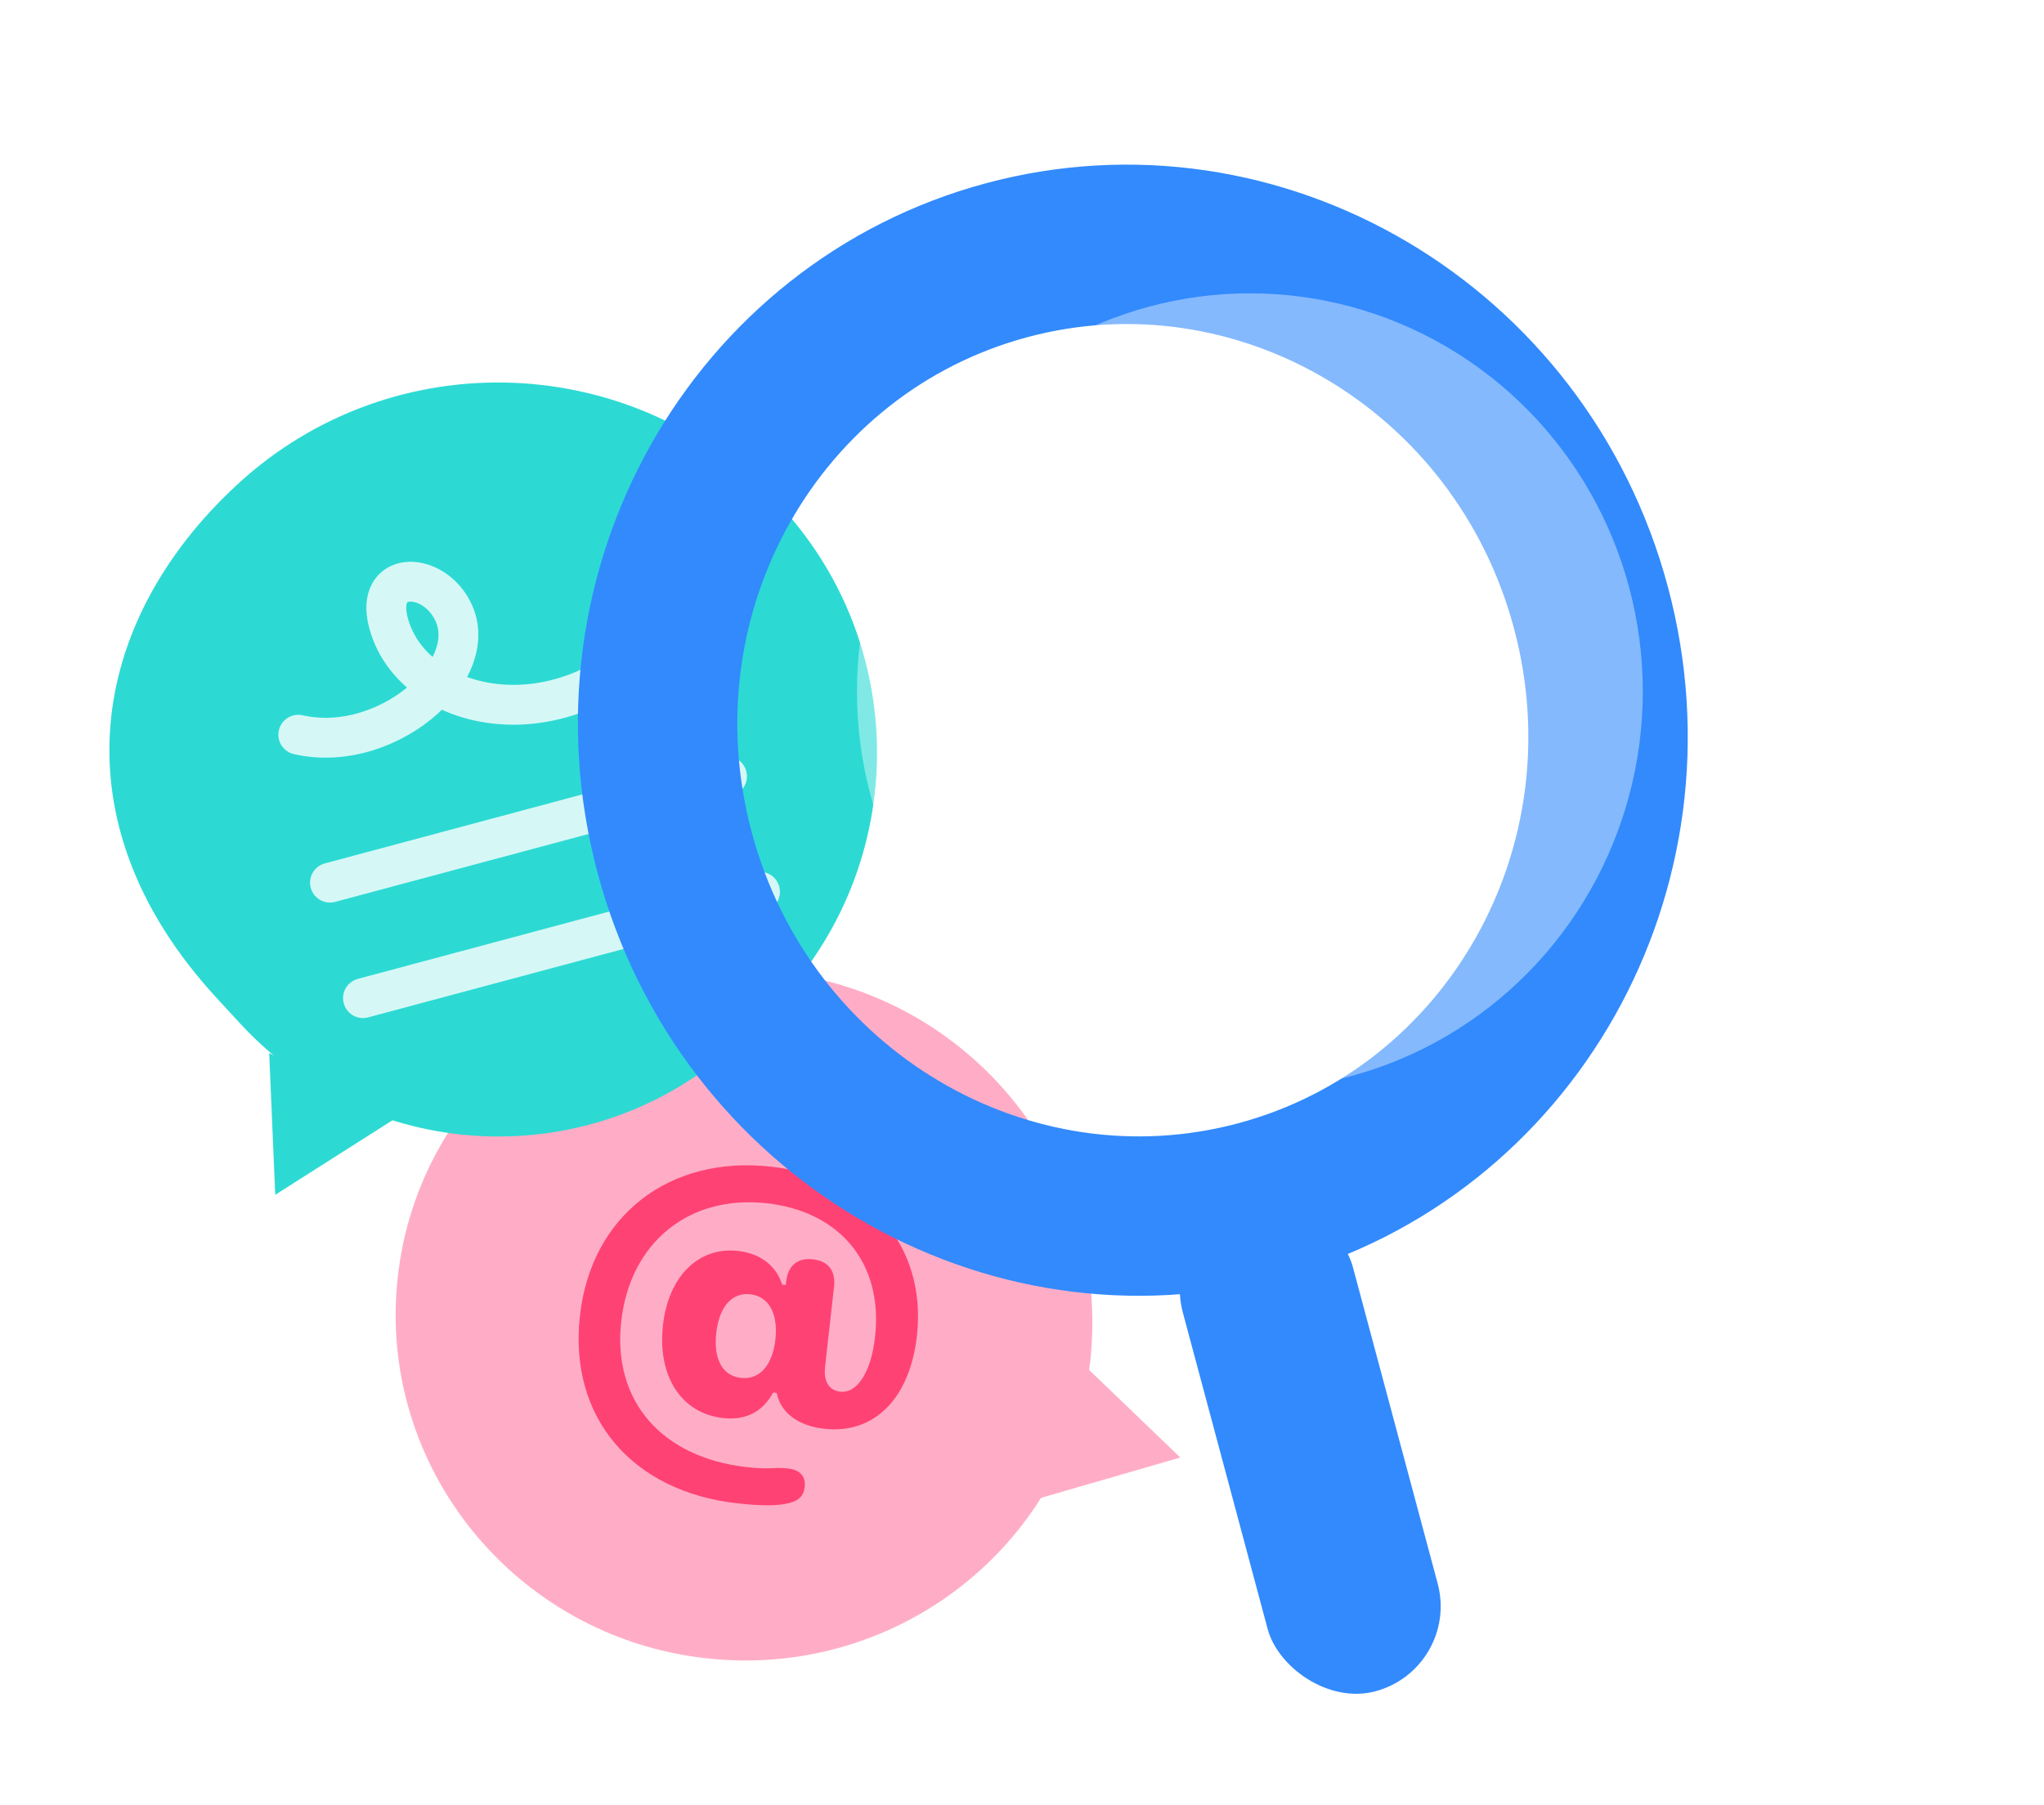 <svg width="120" height="106" viewBox="0 0 120 106" fill="none" xmlns="http://www.w3.org/2000/svg">
  <g filter="url(#filter0_iiiiif_2596_39839)">
    <path d="M52.496 54.726C41.451 53.748 31.602 61.669 30.373 72.625C29.127 83.741 37.228 93.772 48.468 95.029C59.547 96.269 69.539 88.524 71.018 77.658C72.297 66.279 64.106 56.021 52.725 54.751L52.496 54.726Z" fill="#FFADC6"/>
    <path d="M41.065 74.915C40.392 80.924 44.164 85.244 50.292 85.93C51.768 86.096 52.714 86.082 53.355 85.915C53.933 85.764 54.204 85.484 54.262 84.964C54.327 84.386 54.027 83.969 53.283 83.886C53.082 83.864 52.892 83.854 52.677 83.854C52.123 83.888 51.62 83.891 50.877 83.808C45.87 83.247 42.966 79.933 43.491 75.246C44.012 70.594 47.492 67.804 52.038 68.313C56.277 68.787 58.883 71.781 58.392 76.162C58.164 78.192 57.362 79.489 56.346 79.376C55.685 79.302 55.363 78.763 55.457 77.925L55.984 73.214C56.089 72.281 55.651 71.706 54.742 71.604C53.845 71.504 53.279 71.966 53.174 72.899L53.151 73.112L52.938 73.088C52.586 71.961 51.637 71.257 50.35 71.112C48.036 70.853 46.263 72.591 45.94 75.472C45.606 78.46 47.01 80.649 49.466 80.924C50.812 81.075 51.803 80.552 52.408 79.425L52.62 79.448C52.847 80.621 53.886 81.383 55.409 81.554C58.373 81.886 60.442 79.739 60.849 76.102C61.444 70.789 57.946 66.799 52.279 66.164C46.316 65.496 41.724 69.035 41.065 74.915ZM50.519 78.567C49.433 78.446 48.897 77.465 49.07 75.919C49.242 74.384 49.995 73.535 51.069 73.656C52.144 73.776 52.712 74.784 52.542 76.307C52.37 77.842 51.605 78.689 50.519 78.567Z" fill="#FF4274"/>
    <path d="M51.616 57.571C43.473 66.605 29.325 66.677 21.09 57.729L19.727 56.248C10.131 45.821 12.303 34.067 20.979 26.083C30.15 17.642 44.427 18.235 52.867 27.406C60.852 36.081 60.291 49.587 51.616 57.571Z" fill="#2CDAD3"/>
    <path opacity="0.8" d="M24.531 40.8C29.932 42.039 35.978 36.548 33.258 32.986C31.79 31.064 28.725 31.408 30.002 34.781C32.156 40.468 43.368 41.74 48.613 30.559" stroke="white" stroke-width="2.34" stroke-linecap="round" stroke-linejoin="round"/>
    <line opacity="0.8" x1="26.392" y1="49.487" x2="49.701" y2="43.241" stroke="white" stroke-width="2.34" stroke-linecap="round"/>
    <line opacity="0.8" x1="28.329" y1="56.268" x2="51.638" y2="50.022" stroke="white" stroke-width="2.34" stroke-linecap="round"/>
    <rect x="75.125" y="69.739" width="10.333" height="29.573" rx="5.166" transform="rotate(-15 75.125 69.739)" fill="#328AFD"/>
    <path d="M100.418 33.331C104.528 48.67 95.679 64.183 80.921 68.137C66.163 72.092 50.743 63.082 46.633 47.743C42.523 32.404 51.372 16.891 66.13 12.937C80.888 8.982 96.308 17.993 100.418 33.331Z" stroke="#328AFD" stroke-width="9.359"/>
    <path d="M23.178 67.815L22.823 59.491L30.209 63.345L23.178 67.815Z" fill="#2CDAD3"/>
    <path d="M67.695 85.738L69.843 77.027L76.313 83.242L67.695 85.738Z" fill="#FFADC6"/>
  </g>
  <ellipse cx="73.379" cy="40.598" rx="23.067" ry="23.375" fill="white" fill-opacity="0.4"/>
  <defs>
    <filter id="filter0_iiiiif_2596_39839" x="6.423" y="0.306" width="106.7" height="103.858" filterUnits="userSpaceOnUse" color-interpolation-filters="sRGB">
      <feFlood flood-opacity="0" result="BackgroundImageFix"/>
      <feBlend mode="normal" in="SourceGraphic" in2="BackgroundImageFix" result="shape"/>
      <feColorMatrix in="SourceAlpha" type="matrix" values="0 0 0 0 0 0 0 0 0 0 0 0 0 0 0 0 0 0 127 0" result="hardAlpha"/>
      <feOffset dx="-7.019" dy="7.019"/>
      <feGaussianBlur stdDeviation="4.679"/>
      <feComposite in2="hardAlpha" operator="arithmetic" k2="-1" k3="1"/>
      <feColorMatrix type="matrix" values="0 0 0 0 1 0 0 0 0 1 0 0 0 0 1 0 0 0 0.24 0"/>
      <feBlend mode="overlay" in2="shape" result="effect1_innerShadow_2596_39839"/>
      <feColorMatrix in="SourceAlpha" type="matrix" values="0 0 0 0 0 0 0 0 0 0 0 0 0 0 0 0 0 0 127 0" result="hardAlpha"/>
      <feOffset dx="-7.019" dy="7.019"/>
      <feGaussianBlur stdDeviation="7.019"/>
      <feComposite in2="hardAlpha" operator="arithmetic" k2="-1" k3="1"/>
      <feColorMatrix type="matrix" values="0 0 0 0 1 0 0 0 0 1 0 0 0 0 1 0 0 0 0.48 0"/>
      <feBlend mode="overlay" in2="effect1_innerShadow_2596_39839" result="effect2_innerShadow_2596_39839"/>
      <feColorMatrix in="SourceAlpha" type="matrix" values="0 0 0 0 0 0 0 0 0 0 0 0 0 0 0 0 0 0 127 0" result="hardAlpha"/>
      <feOffset dy="-2.34"/>
      <feGaussianBlur stdDeviation="7.019"/>
      <feComposite in2="hardAlpha" operator="arithmetic" k2="-1" k3="1"/>
      <feColorMatrix type="matrix" values="0 0 0 0 1 0 0 0 0 1 0 0 0 0 1 0 0 0 0.48 0"/>
      <feBlend mode="overlay" in2="effect2_innerShadow_2596_39839" result="effect3_innerShadow_2596_39839"/>
      <feColorMatrix in="SourceAlpha" type="matrix" values="0 0 0 0 0 0 0 0 0 0 0 0 0 0 0 0 0 0 127 0" result="hardAlpha"/>
      <feOffset dy="-2.34"/>
      <feGaussianBlur stdDeviation="3.509"/>
      <feComposite in2="hardAlpha" operator="arithmetic" k2="-1" k3="1"/>
      <feColorMatrix type="matrix" values="0 0 0 0 0 0 0 0 0 0 0 0 0 0 0 0 0 0 0.32 0"/>
      <feBlend mode="overlay" in2="effect3_innerShadow_2596_39839" result="effect4_innerShadow_2596_39839"/>
      <feColorMatrix in="SourceAlpha" type="matrix" values="0 0 0 0 0 0 0 0 0 0 0 0 0 0 0 0 0 0 127 0" result="hardAlpha"/>
      <feOffset dx="7.019" dy="-7.019"/>
      <feGaussianBlur stdDeviation="18.717"/>
      <feComposite in2="hardAlpha" operator="arithmetic" k2="-1" k3="1"/>
      <feColorMatrix type="matrix" values="0 0 0 0 0 0 0 0 0 0 0 0 0 0 0 0 0 0 0.64 0"/>
      <feBlend mode="overlay" in2="effect4_innerShadow_2596_39839" result="effect5_innerShadow_2596_39839"/>
      <feGaussianBlur stdDeviation="0.234" result="effect6_foregroundBlur_2596_39839"/>
    </filter>
  </defs>
</svg>
